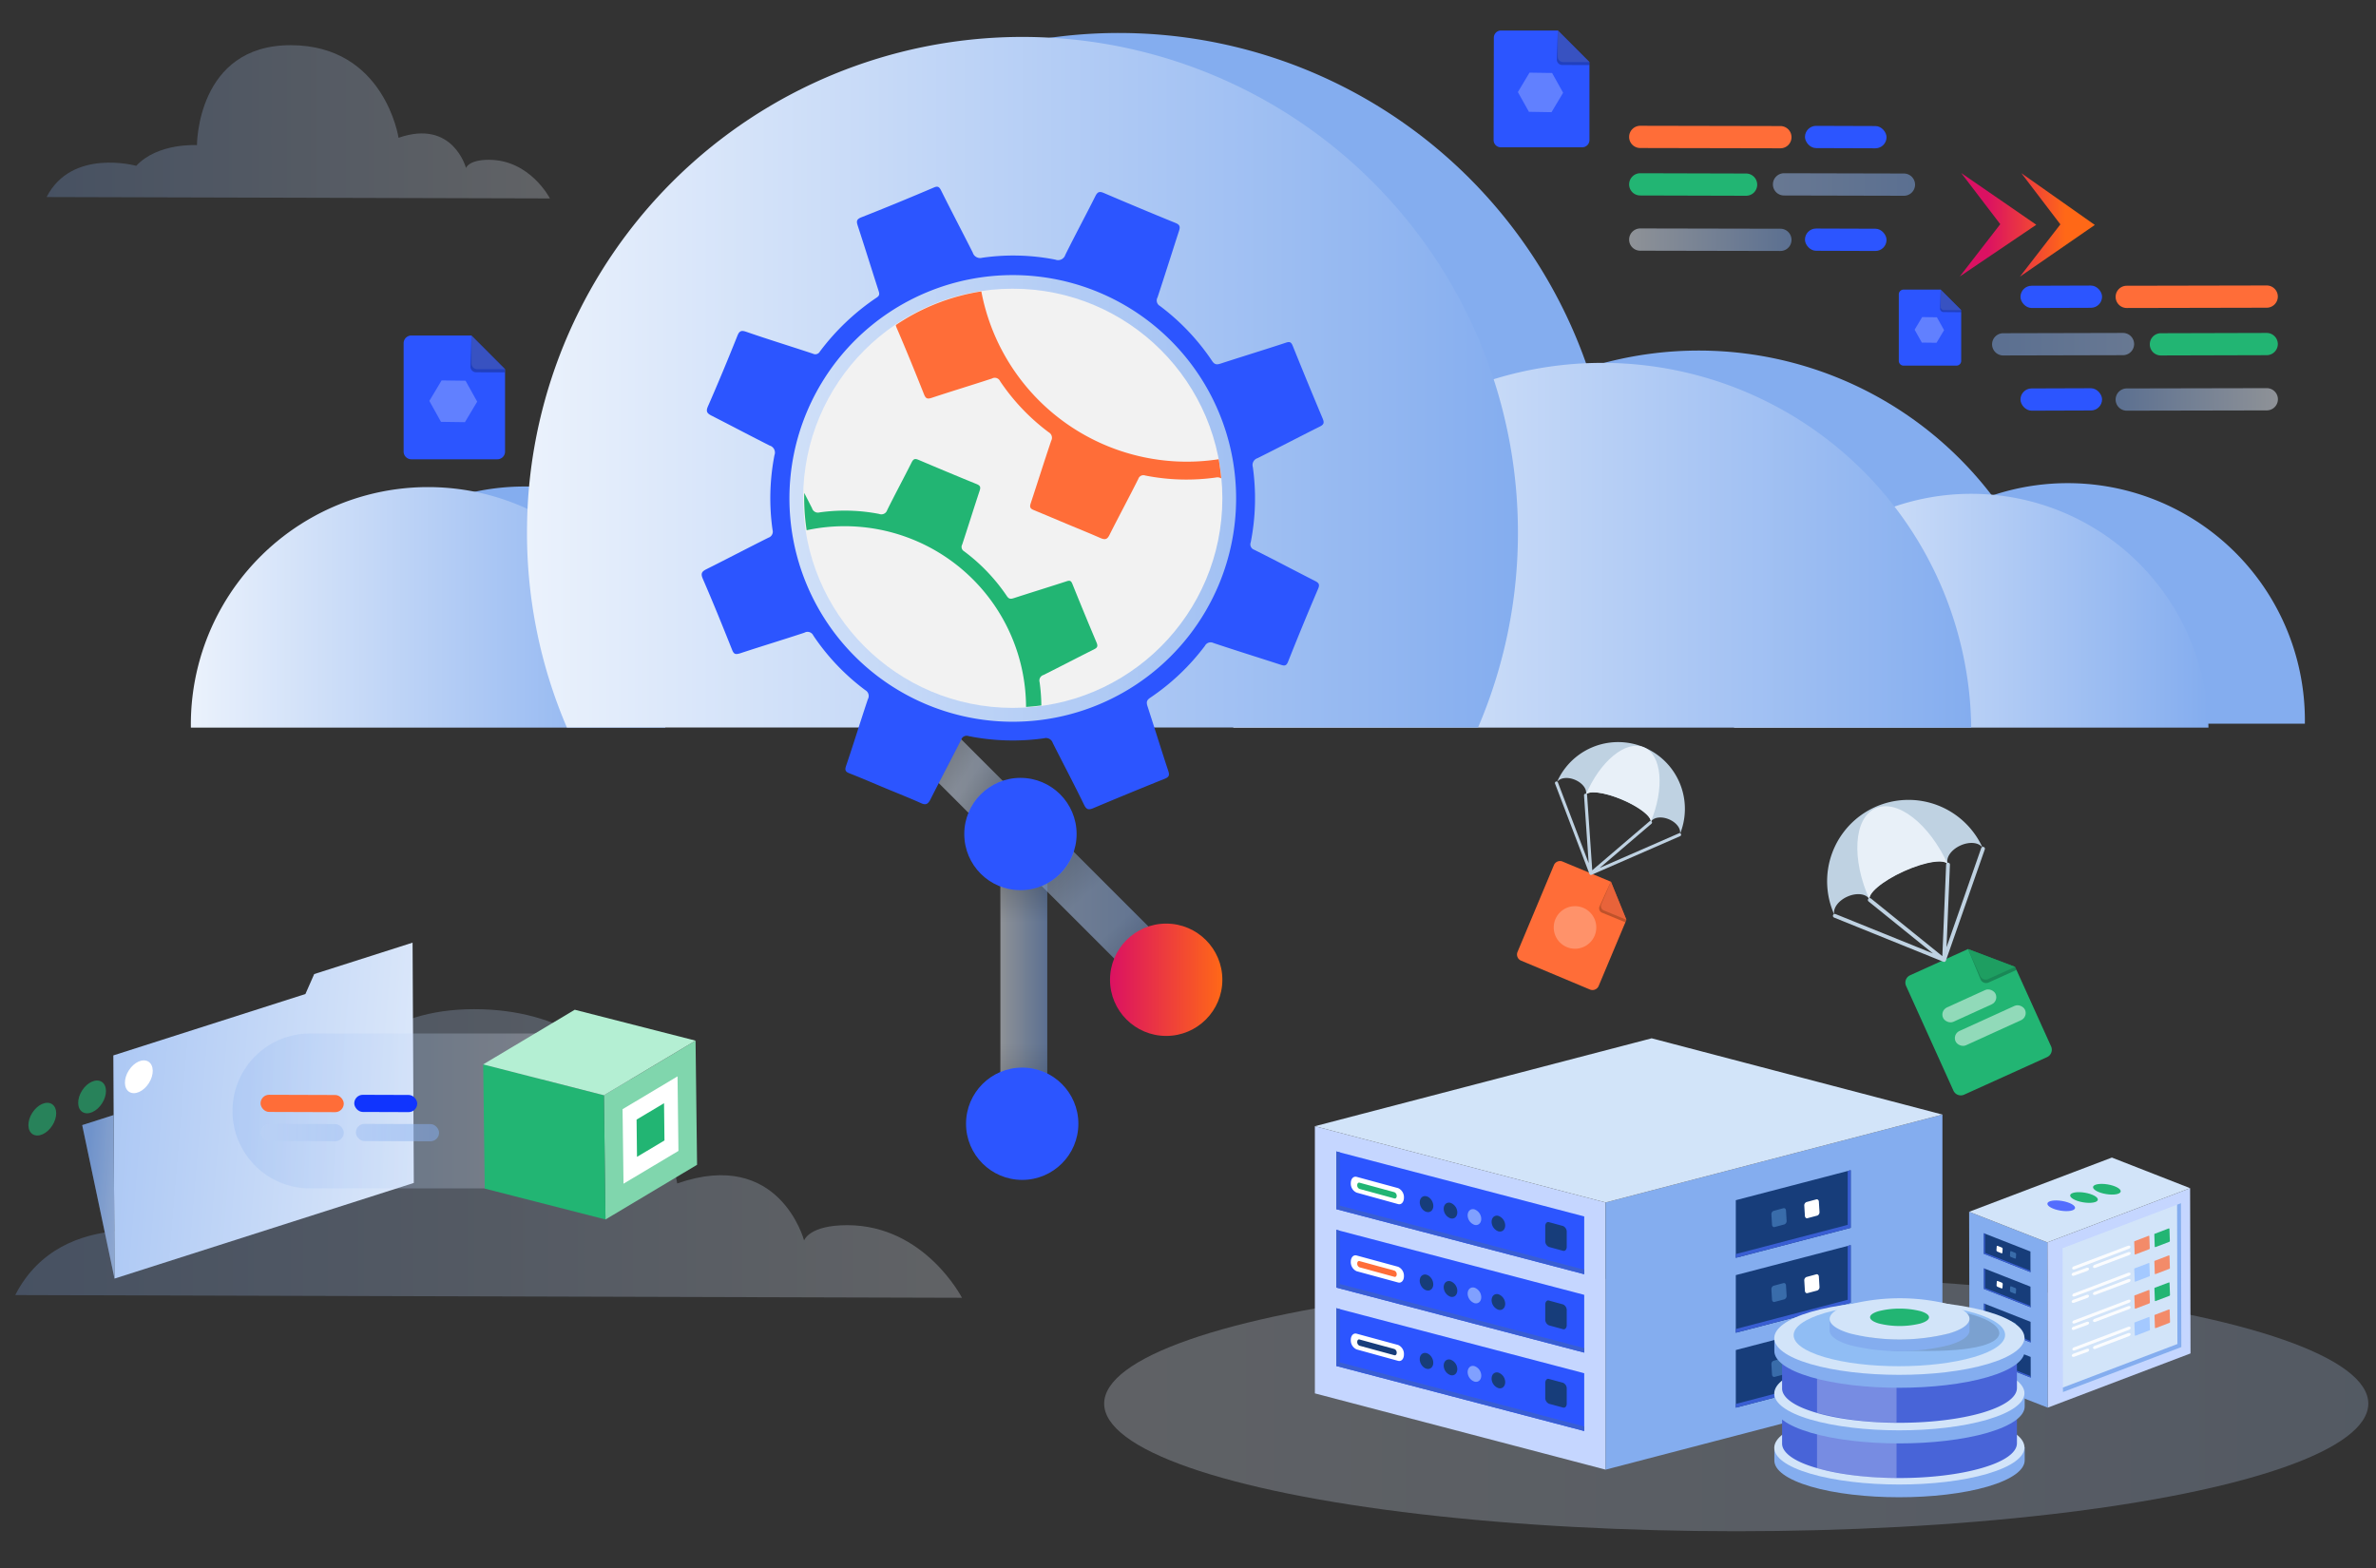 <svg id="Layer_1" data-name="Layer 1" xmlns="http://www.w3.org/2000/svg" xmlns:xlink="http://www.w3.org/1999/xlink" viewBox="0 0 500 330"><rect x="0" y="0" width="500" height="330" fill="#333333" stroke="none"/><defs><style>.cls-1,.cls-13,.cls-2,.cls-22,.cls-23,.cls-25,.cls-58{opacity:0.25;}.cls-1{fill:url(#linear-gradient);}.cls-2{fill:url(#linear-gradient-2);}.cls-3{fill:#84adef;}.cls-4{fill:url(#linear-gradient-3);}.cls-5{fill:url(#linear-gradient-4);}.cls-6{fill:url(#linear-gradient-5);}.cls-7{fill:url(#linear-gradient-6);}.cls-26,.cls-27,.cls-28,.cls-29,.cls-37,.cls-44,.cls-59,.cls-60,.cls-8,.cls-9{opacity:0.5;}.cls-8{fill:url(#linear-gradient-7);}.cls-9{fill:url(#linear-gradient-8);}.cls-10{fill:url(#linear-gradient-9);}.cls-11{fill:#2c55ff;}.cls-12{fill:#f2f2f2;}.cls-14{fill:url(#linear-gradient-10);}.cls-15{fill:url(#linear-gradient-11);}.cls-16{fill:url(#linear-gradient-12);}.cls-17{fill:url(#linear-gradient-13);}.cls-18{fill:url(#linear-gradient-14);}.cls-19{fill:url(#linear-gradient-15);}.cls-20,.cls-47{fill:#ff6d38;}.cls-21,.cls-57{fill:#22b573;}.cls-22{fill:url(#linear-gradient-16);}.cls-24{fill:#3852c1;}.cls-25,.cls-37,.cls-42,.cls-48,.cls-52{fill:#fff;}.cls-26{fill:url(#linear-gradient-17);}.cls-27{fill:url(#linear-gradient-18);}.cls-28{fill:url(#linear-gradient-19);}.cls-29{fill:url(#linear-gradient-20);}.cls-30{fill:url(#linear-gradient-21);}.cls-31{fill:url(#linear-gradient-22);}.cls-32{fill:#e8633a;}.cls-33{fill:#bfd2e2;}.cls-34{fill:#e8f0f8;}.cls-35,.cls-38{fill:none;stroke:#bfd2e2;stroke-linecap:round;stroke-linejoin:round;}.cls-35{stroke-width:0.65px;}.cls-36{fill:#1e9e61;}.cls-38{stroke-width:0.8px;}.cls-39{fill:#c5d6ff;}.cls-40{fill:#d2e4f9;}.cls-41{fill:#395ed3;}.cls-43{fill:#173d7a;}.cls-44{fill:#d4ecff;}.cls-45{fill:#396caa;}.cls-46{fill:#536dfe;}.cls-47{opacity:0.74;}.cls-48{opacity:0.9;}.cls-49{fill:#a4c9ff;}.cls-50{fill:#90bdf4;}.cls-51{fill:#4864d8;}.cls-52{opacity:0.26;}.cls-52,.cls-53{isolation:isolate;}.cls-53{opacity:0.15;}.cls-54{fill:url(#linear-gradient-23);}.cls-55{fill:url(#linear-gradient-24);}.cls-56{opacity:0.15;}.cls-57{opacity:0.61;}.cls-58{fill:url(#linear-gradient-25);}.cls-59{fill:url(#linear-gradient-26);}.cls-60{fill:url(#linear-gradient-27);}.cls-61{fill:#1034fe;}.cls-62{fill:#80d6ad;}.cls-63{fill:#b4efd3;}</style><linearGradient id="linear-gradient" x1="292.15" y1="242.76" x2="491.42" y2="242.76" gradientTransform="matrix(-1, 0, 0, 1, 494.58, 0)" gradientUnits="userSpaceOnUse"><stop offset="0" stop-color="#ebf2fc"/><stop offset="1" stop-color="#84adef"/></linearGradient><linearGradient id="linear-gradient-2" x1="194.99" y1="295.4" x2="774.81" y2="295.4" gradientTransform="matrix(1, 0, 0, 1, 0, 0)" xlink:href="#linear-gradient"/><linearGradient id="linear-gradient-3" x1="40.17" y1="128.19" x2="140" y2="128.19" gradientTransform="matrix(1, 0, 0, 1, 0, 0)" xlink:href="#linear-gradient"/><linearGradient id="linear-gradient-4" x1="364.91" y1="128.19" x2="464.74" y2="128.19" gradientTransform="matrix(1, 0, 0, 1, 0, 0)" xlink:href="#linear-gradient"/><linearGradient id="linear-gradient-5" x1="259.53" y1="114.32" x2="414.82" y2="114.32" gradientTransform="matrix(1, 0, 0, 1, 0, 0)" xlink:href="#linear-gradient"/><linearGradient id="linear-gradient-6" x1="110.9" y1="80.49" x2="319.43" y2="80.49" gradientTransform="matrix(1, 0, 0, 1, 0, 0)" xlink:href="#linear-gradient"/><linearGradient id="linear-gradient-7" x1="188.13" y1="178.93" x2="249.15" y2="178.93" gradientTransform="translate(190.56 -102.19) rotate(45)" xlink:href="#linear-gradient"/><linearGradient id="linear-gradient-8" x1="210.52" y1="208.06" x2="220.38" y2="208.06" gradientTransform="matrix(1, 0, 0, 1, 0, 0)" xlink:href="#linear-gradient"/><linearGradient id="linear-gradient-9" x1="233.59" y1="206.2" x2="257.23" y2="206.2" gradientUnits="userSpaceOnUse"><stop offset="0" stop-color="#db1162"/><stop offset="1" stop-color="#ff6817"/></linearGradient><linearGradient id="linear-gradient-10" x1="228.28" y1="188.73" x2="217.46" y2="176.95" gradientUnits="userSpaceOnUse"><stop offset="0" stop-opacity="0"/><stop offset="1"/></linearGradient><linearGradient id="linear-gradient-11" x1="215.45" y1="194.15" x2="215.45" y2="181.07" xlink:href="#linear-gradient-10"/><linearGradient id="linear-gradient-12" x1="203.86" y1="164.59" x2="212.94" y2="170.69" xlink:href="#linear-gradient-10"/><linearGradient id="linear-gradient-13" x1="215.45" y1="219.68" x2="215.45" y2="235.38" xlink:href="#linear-gradient-10"/><linearGradient id="linear-gradient-14" x1="234.7" y1="194.91" x2="245.45" y2="206.33" xlink:href="#linear-gradient-10"/><linearGradient id="linear-gradient-15" x1="203.15" y1="162.85" x2="193.35" y2="156.38" xlink:href="#linear-gradient-10"/><linearGradient id="linear-gradient-16" x1="378.87" y1="25.62" x2="484.77" y2="25.62" xlink:href="#linear-gradient"/><linearGradient id="linear-gradient-17" x1="170.56" y1="38.83" x2="287.86" y2="38.83" gradientTransform="translate(114.82)" xlink:href="#linear-gradient"/><linearGradient id="linear-gradient-18" x1="228.01" y1="50.45" x2="262.15" y2="50.45" gradientTransform="translate(114.82)" xlink:href="#linear-gradient"/><linearGradient id="linear-gradient-19" x1="2778.3" y1="72.44" x2="2895.6" y2="72.44" gradientTransform="matrix(-1, 0, 0, 1, 3315.11, 0)" xlink:href="#linear-gradient"/><linearGradient id="linear-gradient-20" x1="2835.75" y1="84.06" x2="2869.89" y2="84.06" gradientTransform="matrix(-1, 0, 0, 1, 3315.11, 0)" xlink:href="#linear-gradient"/><linearGradient id="linear-gradient-21" x1="418.23" y1="47.3" x2="434.71" y2="47.3" xlink:href="#linear-gradient-9"/><linearGradient id="linear-gradient-22" x1="418.23" y1="47.34" x2="434.71" y2="47.34" xlink:href="#linear-gradient-9"/><linearGradient id="linear-gradient-23" x1="3974.04" y1="-47.72" x2="4134.71" y2="-66.54" gradientTransform="matrix(-0.9, 0.29, 0.01, 1.11, 3686.84, -867.98)" xlink:href="#linear-gradient"/><linearGradient id="linear-gradient-24" x1="4052.99" y1="-45.58" x2="4076.6" y2="-48.34" gradientTransform="matrix(-0.9, 0.29, 0.01, 1.11, 3686.84, -867.98)" xlink:href="#linear-gradient"/><linearGradient id="linear-gradient-25" x1="4493.51" y1="233.81" x2="4558.59" y2="233.81" gradientTransform="matrix(1, 0, 0, -1, -4444.58, 467.62)" xlink:href="#linear-gradient"/><linearGradient id="linear-gradient-26" x1="23.51" y1="238.36" x2="92.23" y2="238.36" gradientTransform="translate(-0.78 0.28) rotate(-0.19)" xlink:href="#linear-gradient"/><linearGradient id="linear-gradient-27" x1="23.51" y1="238.36" x2="92.23" y2="238.36" gradientTransform="translate(-0.78 0.21) rotate(-0.19)" xlink:href="#linear-gradient"/></defs><path class="cls-1" d="M202.43,273.13s-7.82-15.28-24.15-15.28c-8.06,0-9.07,3.22-9.07,3.22s-5.14-19.55-26.7-12c0,0-5.51-36.68-42.73-36.68S62.69,252,62.69,252s-15.45-1.07-24,8.2c0,0-25.53-7.12-35.48,12.36Z"/><ellipse class="cls-2" cx="365.37" cy="295.4" rx="133.01" ry="26.86"/><path class="cls-3" d="M160.3,152.31H60.47a49.91,49.91,0,0,1,49.91-49.92,49.07,49.07,0,0,1,8.09.66A49.92,49.92,0,0,1,160.3,152.31Z"/><path class="cls-3" d="M485,152.31H385.2a49.92,49.92,0,1,1,99.83,0Z"/><path class="cls-3" d="M435.12,152.31H279.83a77.65,77.65,0,1,1,155.29,0Z"/><path class="cls-3" d="M339.73,111.27a103.92,103.92,0,0,1-8.39,41H139.58a103.92,103.92,0,0,1-8.39-41q0-4.15.32-8.22a104.27,104.27,0,0,1,208.22,8.22Z"/><path class="cls-4" d="M140,153.14H40.17a49.92,49.92,0,1,1,99.83,0Z"/><path class="cls-5" d="M464.74,153.14H364.91a49.92,49.92,0,0,1,99.83,0Z"/><path class="cls-6" d="M414.82,153.14H259.53a77.65,77.65,0,0,1,155.29,0Z"/><path class="cls-7" d="M319.43,112.1a103.85,103.85,0,0,1-8.39,41H119.29a103.85,103.85,0,0,1-8.39-41q0-4.14.31-8.22a104.27,104.27,0,0,1,208.22,8.22Z"/><rect class="cls-8" x="213.71" y="140.71" width="9.86" height="76.43" transform="translate(-62.48 207.01) rotate(-45)"/><rect class="cls-9" x="210.52" y="175.67" width="9.86" height="64.78"/><circle class="cls-10" cx="245.41" cy="206.2" r="11.82"/><circle class="cls-11" cx="214.74" cy="175.53" r="11.82"/><circle class="cls-11" cx="215.11" cy="236.5" r="11.82"/><path class="cls-11" d="M277.38,123.92c.39-.91.16-1.24-.64-1.65-4.27-2.17-8.5-4.42-12.79-6.56a1.2,1.2,0,0,1-.75-1.57,47.46,47.46,0,0,0,.44-15.86,1.51,1.51,0,0,1,1-1.86c4.38-2.18,8.71-4.45,13.09-6.64.79-.4,1-.73.64-1.63q-3.22-7.64-6.31-15.32c-.33-.81-.62-1-1.48-.7-4.55,1.5-9.14,2.9-13.69,4.38-.8.26-1.27.27-1.8-.52a47.51,47.51,0,0,0-11-11.6,1.32,1.32,0,0,1-.5-1.8c1.53-4.64,3-9.31,4.52-14,.31-.94.13-1.32-.79-1.69q-7.55-3.08-15-6.27c-.87-.37-1.31-.33-1.79.6-2.08,4.16-4.29,8.24-6.35,12.41a1.59,1.59,0,0,1-2.1,1,45.89,45.89,0,0,0-15.42-.39,1.61,1.61,0,0,1-1.95-1.08c-2.2-4.37-4.48-8.69-6.66-13.07-.41-.82-.73-1-1.59-.61-5,2.13-10.1,4.24-15.19,6.24-1.08.43-1.06.88-.76,1.8,1.49,4.55,2.91,9.13,4.38,13.69.2.62.23,1-.41,1.41A49.18,49.18,0,0,0,172.52,74a1.08,1.08,0,0,1-1.44.44c-4.69-1.56-9.4-3-14.07-4.62-1-.34-1.42-.18-1.82.82-2,5-4.07,10-6.22,14.9-.47,1.09-.14,1.47.75,1.93,4.1,2.09,8.16,4.24,12.26,6.31a1.53,1.53,0,0,1,1,2,47.41,47.41,0,0,0-.41,15.72,1.34,1.34,0,0,1-.86,1.66c-4.33,2.16-8.62,4.42-12.95,6.58-1,.5-1.4.86-.85,2.1,2.14,4.93,4.16,9.92,6.15,14.92.39,1,.77,1,1.68.74,4.51-1.49,9.05-2.86,13.55-4.35a1.33,1.33,0,0,1,1.86.6,46.89,46.89,0,0,0,10.94,11.5,1.4,1.4,0,0,1,.54,1.91c-1.57,4.67-3,9.38-4.6,14.07-.27.81-.14,1.19.69,1.51,2.57,1,5.11,2.11,7.66,3.17s4.94,2,7.37,3.09c1,.46,1.46.33,2-.66,2.14-4.23,4.36-8.42,6.51-12.65a1.22,1.22,0,0,1,1.58-.77,47.19,47.19,0,0,0,15.86.46,1.51,1.51,0,0,1,1.85,1c2.18,4.33,4.45,8.61,6.58,13,.53,1.08,1,1.1,2,.68q7.44-3.13,14.92-6.14c.92-.36,1.12-.7.8-1.67-1.49-4.5-2.87-9-4.35-13.55-.28-.85-.26-1.31.56-1.86a47.63,47.63,0,0,0,11.51-10.93,1.34,1.34,0,0,1,1.77-.59c4.72,1.58,9.48,3.06,14.23,4.6.76.25,1.14.22,1.49-.66Q274.12,131.54,277.38,123.92ZM195,148.26A47,47,0,1,1,256.5,123,47,47,0,0,1,195,148.26Z"/><circle class="cls-12" cx="213.12" cy="104.87" r="44.11"/><g class="cls-13"><path class="cls-14" d="M232.27,185.58,225,192.21l-4.57-4.58v-1.72a11.93,11.93,0,0,0,2.71-2,11.66,11.66,0,0,0,2.86-4.62Z"/><path class="cls-15" d="M220.38,185.91v8.46h-9.85v-7.8a11.78,11.78,0,0,0,8.68-.11A10.37,10.37,0,0,0,220.38,185.91Z"/><path class="cls-16" d="M211,164.3a11.84,11.84,0,0,0-4.62,2.86,12,12,0,0,0-2.58,3.88l-2.86-2.86,5.71-8.23Z"/><path class="cls-17" d="M220.38,219.21v6.69a11.85,11.85,0,0,0-9.85-.31v-6.37Z"/><path class="cls-18" d="M241.67,195a11.84,11.84,0,0,0-7.21,6.73l-4.3-4.29,7.86-6.08Z"/><polygon class="cls-19" points="205.82 159.13 200.54 167.8 197.53 164.79 202.28 155.6 205.82 159.13"/></g><path class="cls-20" d="M257,100.69a1.5,1.5,0,0,0-1.15-.19,44.56,44.56,0,0,1-14.84-.42,1.13,1.13,0,0,0-1.47.71c-2,4-4.1,7.88-6.09,11.84-.47.92-.92,1-1.84.62-2.27-1-4.6-1.94-6.9-2.9s-4.75-2-7.16-3c-.78-.31-.9-.65-.65-1.42,1.45-4.38,2.83-8.79,4.31-13.16a1.32,1.32,0,0,0-.52-1.79,44.11,44.11,0,0,1-10.23-10.75,1.23,1.23,0,0,0-1.73-.56c-4.22,1.38-8.47,2.67-12.68,4.06-.86.28-1.21.2-1.58-.69-1.86-4.68-3.75-9.34-5.76-14a2.5,2.5,0,0,1-.2-.63,44.24,44.24,0,0,1,18-7.08,44,44,0,0,0,49.94,35.32C256.69,98,256.87,99.36,257,100.69Z"/><path class="cls-21" d="M230.23,136.66c-3.55,1.77-7.06,3.61-10.62,5.39a1.22,1.22,0,0,0-.84,1.51,38.48,38.48,0,0,1,.37,4.9c-1.07.15-2.14.25-3.22.32a38.18,38.18,0,0,0-46.17-37.19,44.65,44.65,0,0,1-.51-7.85c.56,1.08,1.1,2.15,1.65,3.23a1.29,1.29,0,0,0,1.58.87,37.92,37.92,0,0,1,12.53.32,1.29,1.29,0,0,0,1.7-.81c1.67-3.38,3.47-6.7,5.16-10.07.39-.76.74-.79,1.45-.49,4.06,1.72,8.13,3.43,12.21,5.09.74.3.89.61.64,1.37-1.25,3.77-2.43,7.56-3.67,11.33a1.06,1.06,0,0,0,.4,1.45,38.79,38.79,0,0,1,9,9.43c.43.64.81.63,1.46.42,3.7-1.2,7.42-2.34,11.12-3.55.7-.23.93-.09,1.2.56q2.51,6.24,5.13,12.44C231.07,136.06,230.88,136.33,230.23,136.66Z"/><path class="cls-22" d="M115.72,41.76s-4.16-8.13-12.84-8.13c-4.28,0-4.82,1.72-4.82,1.72S95.33,25,83.87,29c0,0-2.93-19.49-22.71-19.49S41.45,30.55,41.45,30.55,33.24,30,28.67,34.9c0,0-13.57-3.78-18.86,6.57Z"/><path class="cls-11" d="M106.28,77.7l0,17.34a1.61,1.61,0,0,1-1.62,1.62l-18.09,0A1.62,1.62,0,0,1,84.94,95l0-22.77a1.62,1.62,0,0,1,1.6-1.62l12.65,0Z"/><path class="cls-23" d="M100.21,78.35A1.19,1.19,0,0,1,99,77.15l.22-6.52,7,7.07v.67Z"/><path class="cls-24" d="M100.42,77.69a1.2,1.2,0,0,1-1.2-1.2l0-5.86,7,7.07Z"/><polygon class="cls-25" points="97.97 80.13 92.93 80.06 90.35 84.38 92.8 88.78 97.84 88.85 100.42 84.53 97.97 80.13"/><path class="cls-26" d="M400.63,41.2l-25.21-.06a2.33,2.33,0,0,1-2.33-2.34h0a2.35,2.35,0,0,1,2.35-2.34l25.2.06A2.35,2.35,0,0,1,403,38.87h0A2.34,2.34,0,0,1,400.63,41.2Z"/><path class="cls-21" d="M367.44,41.2l-22.28-.06a2.33,2.33,0,0,1-2.33-2.34h0a2.35,2.35,0,0,1,2.35-2.34l22.27.06a2.34,2.34,0,0,1,2.33,2.35h0A2.33,2.33,0,0,1,367.44,41.2Z"/><path class="cls-20" d="M374.62,31.21l-29.46-.06a2.33,2.33,0,0,1-2.33-2.34h0a2.35,2.35,0,0,1,2.35-2.34l29.46.06A2.34,2.34,0,0,1,377,28.88h0A2.33,2.33,0,0,1,374.62,31.21Z"/><rect class="cls-11" x="379.83" y="26.5" width="17.17" height="4.68" rx="2.34" transform="translate(0.1 -1.28) rotate(0.19)"/><path class="cls-27" d="M374.62,52.82l-29.46-.06a2.33,2.33,0,0,1-2.33-2.34h0a2.35,2.35,0,0,1,2.35-2.34l29.46.06A2.34,2.34,0,0,1,377,50.49h0A2.33,2.33,0,0,1,374.62,52.82Z"/><rect class="cls-11" x="379.83" y="48.11" width="17.17" height="4.68" rx="2.34" transform="translate(0.17 -1.28) rotate(0.19)"/><path class="cls-28" d="M421.56,74.81l25.21-.06a2.35,2.35,0,0,0,2.33-2.35h0a2.35,2.35,0,0,0-2.35-2.33l-25.2.06a2.34,2.34,0,0,0-2.34,2.35h0A2.35,2.35,0,0,0,421.56,74.81Z"/><path class="cls-21" d="M454.75,74.81,477,74.75a2.35,2.35,0,0,0,2.34-2.35h0A2.35,2.35,0,0,0,477,70.07l-22.27.06a2.33,2.33,0,0,0-2.33,2.35h0A2.33,2.33,0,0,0,454.75,74.81Z"/><path class="cls-20" d="M447.57,64.82,477,64.76a2.35,2.35,0,0,0,2.34-2.35h0A2.34,2.34,0,0,0,477,60.08l-29.46.06a2.33,2.33,0,0,0-2.33,2.35h0A2.34,2.34,0,0,0,447.57,64.82Z"/><rect class="cls-11" x="425.18" y="60.11" width="17.17" height="4.68" rx="2.34" transform="translate(867.74 123.47) rotate(179.81)"/><path class="cls-29" d="M447.57,86.43,477,86.37A2.35,2.35,0,0,0,479.36,84h0A2.35,2.35,0,0,0,477,81.69l-29.46.06a2.34,2.34,0,0,0-2.33,2.35h0A2.34,2.34,0,0,0,447.57,86.43Z"/><rect class="cls-11" x="425.18" y="81.72" width="17.17" height="4.68" rx="2.34" transform="translate(867.81 166.69) rotate(179.81)"/><polygon class="cls-30" points="412.41 58.19 420.93 47.18 412.71 36.41 428.51 47.3 412.41 58.19"/><polygon class="cls-31" points="425.06 58.23 433.58 47.22 425.37 36.45 440.83 47.34 425.06 58.23"/><path class="cls-11" d="M334.48,13.07l0,16.38A1.53,1.53,0,0,1,332.9,31l-17.09,0a1.52,1.52,0,0,1-1.5-1.53l.05-21.52a1.51,1.51,0,0,1,1.51-1.53l11.95,0Z"/><path class="cls-23" d="M328.74,13.68a1.14,1.14,0,0,1-1.13-1.13l.21-6.17,6.66,6.69v.63Z"/><path class="cls-24" d="M328.94,13.06a1.13,1.13,0,0,1-1.13-1.14V6.38l6.66,6.69Z"/><polygon class="cls-25" points="326.62 15.36 321.86 15.29 319.42 19.38 321.74 23.53 326.5 23.61 328.94 19.52 326.62 15.36"/><path class="cls-11" d="M412.71,65.28l0,10.67a1,1,0,0,1-1,1l-11.13,0a1,1,0,0,1-1-1l0-14a1,1,0,0,1,1-1l7.78,0Z"/><path class="cls-23" d="M409,65.68a.74.74,0,0,1-.74-.73l.14-4,4.33,4.35v.41Z"/><path class="cls-24" d="M409.11,65.28a.74.74,0,0,1-.74-.74V60.93l4.33,4.35Z"/><polygon class="cls-25" points="407.6 66.78 404.5 66.73 402.91 69.39 404.42 72.1 407.52 72.14 409.11 69.48 407.6 66.78"/><path class="cls-20" d="M342.25,193.61l-5.83,13.89a1.41,1.41,0,0,1-1.85.75l-14.49-6.08a1.4,1.4,0,0,1-.73-1.84L327,182.08a1.39,1.39,0,0,1,1.82-.76L339,185.57Z"/><path class="cls-23" d="M337.17,192.1a1,1,0,0,1-.56-1.36l2.36-5.17,3.28,8-.22.53Z"/><path class="cls-32" d="M337.55,191.63a1,1,0,0,1-.56-1.36l2-4.7,3.28,8Z"/><path class="cls-33" d="M353.45,175.67c.45-1.08-.56-2.53-2.24-3.24s-3.42-.41-3.88.67c.46-1.08-2.24-3.23-6-4.82s-7.2-2-7.65-.92c.45-1.09-.56-2.53-2.24-3.24s-3.42-.41-3.88.67a14.05,14.05,0,0,1,25.91,10.88Z"/><path class="cls-34" d="M347.33,173.1c.46-1.08-2.24-3.23-6-4.82s-7.2-2-7.65-.92c3-7.18,8.49-11.67,12.27-10.08S350.34,165.93,347.33,173.1Z"/><polyline class="cls-35" points="353.45 175.67 334.79 183.82 347.33 173.1 334.79 183.82 333.66 167.36 334.79 183.82 327.54 164.79"/><circle class="cls-25" cx="331.44" cy="195.19" r="4.48"/><path class="cls-21" d="M424.05,203.49l7.57,16.72a1.71,1.71,0,0,1-.86,2.28l-17.45,7.9a1.7,1.7,0,0,1-2.24-.87l-9.95-22a1.7,1.7,0,0,1,.82-2.26l12.21-5.53Z"/><path class="cls-23" d="M418.48,206.78a1.27,1.27,0,0,1-1.68-.63l-2.65-6.39,9.9,3.73.29.64Z"/><path class="cls-36" d="M418.39,206.05a1.27,1.27,0,0,1-1.68-.63l-2.56-5.66,9.9,3.73Z"/><rect class="cls-37" x="410.8" y="214.2" width="16.05" height="3.31" rx="1.65" transform="translate(-51.79 192.94) rotate(-24.48)"/><rect class="cls-37" x="408.35" y="210.05" width="12.14" height="3.31" rx="1.65" transform="translate(-50.47 190.75) rotate(-24.48)"/><path class="cls-33" d="M417.3,178.62c-.59-1.31-2.72-1.6-4.75-.68s-3.21,2.71-2.61,4c-.6-1.3-4.75-.68-9.3,1.38s-7.76,4.77-7.17,6.08c-.59-1.31-2.72-1.6-4.75-.68s-3.2,2.71-2.61,4a17.12,17.12,0,1,1,31.19-14.12Z"/><path class="cls-34" d="M409.94,182c-.6-1.3-4.75-.68-9.3,1.38s-7.76,4.77-7.17,6.08c-3.91-8.64-3.38-17.26,1.17-19.33S406,173.31,409.94,182Z"/><polyline class="cls-38" points="417.3 178.62 409.11 202.04 409.94 181.95 409.11 202.04 393.47 189.41 409.11 202.04 386.11 192.74"/><polygon class="cls-39" points="276.7 293.25 337.88 309.3 337.88 253.07 276.7 237.02 276.7 293.25"/><polygon class="cls-3" points="408.76 290.8 337.88 309.3 337.88 253.07 408.76 234.57 408.76 290.8"/><polygon class="cls-40" points="408.76 234.57 337.88 253.07 276.7 237.02 347.57 218.52 408.76 234.57"/><polygon class="cls-11" points="281.2 254.48 333.38 268.17 333.38 256.01 281.2 242.33 281.2 254.48"/><polygon class="cls-41" points="281.2 242.33 281.2 254.48 333.38 268.17 333.38 267.22 281.95 253.74 281.95 242.52 281.2 242.33"/><path class="cls-42" d="M294.21,253.41,285.49,251a2.06,2.06,0,0,1-1.23-2h0c0-.91.55-1.5,1.23-1.32l8.72,2.37a2.08,2.08,0,0,1,1.23,2h0C295.44,253,294.89,253.6,294.21,253.41Z"/><path class="cls-21" d="M293.43,252.22l-7.33-2a.82.82,0,0,1-.49-.79h0c0-.36.22-.59.49-.52l7.33,2a.83.83,0,0,1,.49.79h0C293.92,252.06,293.7,252.3,293.43,252.22Z"/><ellipse class="cls-43" cx="300.2" cy="253.39" rx="1.33" ry="1.77" transform="translate(-81.7 161.33) rotate(-26.61)"/><path class="cls-43" d="M306.67,255.15c0,.91-.64,1.48-1.43,1.26a2.17,2.17,0,0,1-1.43-2c0-.91.64-1.47,1.43-1.26A2.18,2.18,0,0,1,306.67,255.15Z"/><path class="cls-44" d="M311.71,256.52c0,.91-.64,1.47-1.43,1.26a2.17,2.17,0,0,1-1.43-2c0-.91.64-1.47,1.43-1.26A2.18,2.18,0,0,1,311.71,256.52Z"/><path class="cls-43" d="M316.75,257.89c0,.91-.64,1.47-1.43,1.26a2.17,2.17,0,0,1-1.43-2c0-.91.64-1.47,1.43-1.26A2.18,2.18,0,0,1,316.75,257.89Z"/><path class="cls-43" d="M328.91,263.24l-2.93-.8a1.33,1.33,0,0,1-.8-1.27v-3.11c0-.58.36-1,.8-.84l2.93.8a1.32,1.32,0,0,1,.79,1.27v3.11C329.7,263,329.35,263.36,328.91,263.24Z"/><polygon class="cls-11" points="281.2 270.98 333.38 284.67 333.38 272.51 281.2 258.82 281.2 270.98"/><polygon class="cls-41" points="281.2 258.82 281.2 270.98 333.38 284.67 333.38 283.72 281.95 270.23 281.95 259.02 281.2 258.82"/><path class="cls-42" d="M294.21,269.91l-8.72-2.37a2.08,2.08,0,0,1-1.23-2h0c0-.91.55-1.5,1.23-1.31l8.72,2.37a2.06,2.06,0,0,1,1.23,2h0C295.44,269.51,294.89,270.09,294.21,269.91Z"/><path class="cls-20" d="M293.43,268.72l-7.33-2a.83.83,0,0,1-.49-.79h0c0-.36.22-.6.49-.52l7.33,2a.82.82,0,0,1,.49.79h0C293.92,268.56,293.7,268.79,293.43,268.72Z"/><ellipse class="cls-43" cx="300.2" cy="269.89" rx="1.33" ry="1.77" transform="translate(-89.1 163.08) rotate(-26.61)"/><path class="cls-43" d="M306.67,271.65c0,.91-.64,1.47-1.43,1.26a2.18,2.18,0,0,1-1.43-2c0-.91.64-1.47,1.43-1.26A2.17,2.17,0,0,1,306.67,271.65Z"/><path class="cls-44" d="M311.71,273c0,.91-.64,1.47-1.43,1.26a2.18,2.18,0,0,1-1.43-2c0-.91.64-1.47,1.43-1.26A2.17,2.17,0,0,1,311.71,273Z"/><path class="cls-43" d="M316.75,274.39c0,.91-.64,1.47-1.43,1.26a2.18,2.18,0,0,1-1.43-2c0-.91.64-1.47,1.43-1.26A2.17,2.17,0,0,1,316.75,274.39Z"/><path class="cls-43" d="M328.91,279.74l-2.93-.8a1.33,1.33,0,0,1-.8-1.27v-3.11c0-.58.36-1,.8-.84l2.93.8a1.32,1.32,0,0,1,.79,1.27v3.1C329.7,279.48,329.35,279.86,328.91,279.74Z"/><polygon class="cls-11" points="281.2 287.48 333.38 301.17 333.38 289.01 281.2 275.32 281.2 287.48"/><polygon class="cls-41" points="281.2 275.32 281.2 287.48 333.38 301.17 333.38 300.21 281.95 286.73 281.95 275.51 281.2 275.32"/><path class="cls-42" d="M294.21,286.4,285.49,284a2.08,2.08,0,0,1-1.23-2h0c0-.91.55-1.5,1.23-1.31l8.72,2.37a2.05,2.05,0,0,1,1.23,2h0C295.44,286,294.89,286.59,294.21,286.4Z"/><path class="cls-43" d="M293.43,285.22l-7.33-2a.83.83,0,0,1-.49-.79h0c0-.36.22-.6.49-.52l7.33,2a.81.81,0,0,1,.49.79h0C293.92,285.06,293.7,285.29,293.43,285.22Z"/><ellipse class="cls-43" cx="300.2" cy="286.39" rx="1.33" ry="1.77" transform="translate(-96.49 164.83) rotate(-26.61)"/><path class="cls-43" d="M306.67,288.14c0,.92-.64,1.48-1.43,1.27a2.18,2.18,0,0,1-1.43-2c0-.91.64-1.48,1.43-1.26A2.15,2.15,0,0,1,306.67,288.14Z"/><path class="cls-44" d="M311.71,289.51c0,.92-.64,1.48-1.43,1.26a2.15,2.15,0,0,1-1.43-2c0-.91.64-1.48,1.43-1.26A2.15,2.15,0,0,1,311.71,289.51Z"/><path class="cls-43" d="M316.75,290.88c0,.92-.64,1.48-1.43,1.26a2.15,2.15,0,0,1-1.43-2c0-.91.64-1.48,1.43-1.26A2.15,2.15,0,0,1,316.75,290.88Z"/><path class="cls-43" d="M328.91,296.23l-2.93-.79a1.33,1.33,0,0,1-.8-1.28v-3.1c0-.59.36-1,.8-.84l2.93.79a1.32,1.32,0,0,1,.79,1.28v3.1C329.7,296,329.35,296.35,328.91,296.23Z"/><polygon class="cls-43" points="389.46 258.41 365.28 264.72 365.28 252.59 389.46 246.28 389.46 258.41"/><path class="cls-45" d="M373.44,258.24l2.07-.55a.78.78,0,0,0,.46-.78l-.13-2.12c0-.36-.26-.58-.54-.51l-2.07.56a.75.75,0,0,0-.46.77l.13,2.12C372.92,258.09,373.16,258.32,373.44,258.24Z"/><path class="cls-42" d="M380.36,256.38l2.07-.55a.76.76,0,0,0,.46-.78l-.13-2.12c0-.35-.26-.58-.54-.51l-2.06.56a.75.75,0,0,0-.47.78l.13,2.12C379.84,256.23,380.08,256.46,380.36,256.38Z"/><polygon class="cls-41" points="365.28 263.93 365.28 264.71 389.46 258.4 389.46 246.28 388.83 246.44 388.83 257.78 365.28 263.93"/><polygon class="cls-43" points="389.46 274.18 365.28 280.49 365.28 268.36 389.46 262.05 389.46 274.18"/><path class="cls-45" d="M373.44,274l2.07-.55a.78.78,0,0,0,.46-.78l-.13-2.12c0-.36-.26-.58-.54-.51l-2.07.56a.75.75,0,0,0-.46.77l.13,2.12C372.92,273.86,373.16,274.08,373.44,274Z"/><path class="cls-42" d="M380.36,272.15l2.07-.55a.77.77,0,0,0,.46-.78l-.13-2.12c0-.35-.26-.58-.54-.51l-2.06.56a.75.75,0,0,0-.47.78l.13,2.12C379.84,272,380.08,272.23,380.36,272.15Z"/><polygon class="cls-41" points="365.28 279.7 365.28 280.48 389.46 274.17 389.46 262.06 388.83 262.21 388.83 273.55 365.28 279.7"/><polygon class="cls-43" points="389.46 289.94 365.28 296.26 365.28 284.13 389.46 277.82 389.46 289.94"/><path class="cls-45" d="M373.44,289.78l2.07-.55a.78.78,0,0,0,.46-.78l-.13-2.12c0-.36-.26-.58-.54-.51l-2.07.56a.75.75,0,0,0-.46.77l.13,2.12C372.92,289.63,373.16,289.85,373.44,289.78Z"/><path class="cls-42" d="M380.36,287.92l2.07-.55a.77.77,0,0,0,.46-.78l-.13-2.12c0-.35-.26-.58-.54-.51l-2.06.56a.75.75,0,0,0-.47.78l.13,2.12C379.84,287.77,380.08,288,380.36,287.92Z"/><polygon class="cls-41" points="365.28 295.47 365.28 296.25 389.46 289.94 389.46 277.82 388.83 277.98 388.83 289.32 365.28 295.47"/><polygon class="cls-39" points="460.97 284.84 430.92 296.25 430.84 261.47 460.88 250.06 460.97 284.84"/><polygon class="cls-40" points="459.04 283.51 434.12 292.99 434.05 262.69 458.97 253.22 459.04 283.51"/><polygon class="cls-3" points="458.96 253.22 459.04 283.51 434.12 292.98 434.11 292.02 458.21 282.86 458.14 253.53 458.96 253.22"/><polygon class="cls-3" points="414.46 289.82 430.92 296.25 430.84 261.47 414.38 255.03 414.46 289.82"/><polygon class="cls-40" points="414.38 255.03 430.84 261.47 460.88 250.06 444.42 243.62 414.38 255.03"/><ellipse class="cls-21" cx="443.36" cy="250.28" rx="1.03" ry="2.95" transform="translate(123.62 646.48) rotate(-80.54)"/><ellipse class="cls-21" cx="438.56" cy="252.02" rx="1.03" ry="2.95" transform="translate(117.88 643.2) rotate(-80.54)"/><ellipse class="cls-46" cx="433.76" cy="253.77" rx="1.03" ry="2.95" transform="translate(112.15 639.92) rotate(-80.54)"/><path class="cls-21" d="M453.62,262.45l2.84-1.08a.25.25,0,0,0,.16-.19l-.09-2.56c0-.07-.1-.11-.19-.07l-2.87,1.1c-.08,0-.13.08-.12.13l.09,2.6C453.44,262.45,453.53,262.48,453.62,262.45Z"/><path class="cls-47" d="M449.4,264l2.83-1.08a.22.22,0,0,0,.16-.19l-.09-2.56c0-.07-.09-.1-.19-.07l-2.87,1.1a.18.18,0,0,0-.12.14l.09,2.59C449.21,264,449.3,264.08,449.4,264Z"/><path class="cls-48" d="M436.62,267.13l11.35-4.3c.21-.09.37-.26.36-.42h0c0-.22-.28-.31-.56-.21l-11.35,4.31a.5.5,0,0,0-.36.42h0C436.07,267.15,436.34,267.24,436.62,267.13Z"/><path class="cls-48" d="M441,266.81l7-2.64a.53.53,0,0,0,.37-.43h0c0-.21-.28-.3-.56-.2l-7,2.65a.5.5,0,0,0-.36.42h0C440.44,266.82,440.71,266.92,441,266.81Z"/><path class="cls-48" d="M436.5,268.47l2.74-1c.21-.09.37-.26.36-.42h0c0-.22-.28-.31-.56-.21l-2.74,1a.49.49,0,0,0-.36.42h0C436,268.48,436.22,268.58,436.5,268.47Z"/><path class="cls-47" d="M453.64,268.13l2.83-1.08a.22.22,0,0,0,.16-.19l-.09-2.56c0-.07-.09-.1-.19-.07l-2.87,1.1a.17.17,0,0,0-.12.14l.09,2.59C453.45,268.13,453.54,268.17,453.64,268.13Z"/><path class="cls-49" d="M449.41,269.72l2.83-1.08c.1,0,.17-.11.16-.18l-.09-2.57c0-.07-.09-.1-.18-.06l-2.88,1.09a.18.18,0,0,0-.12.14l.1,2.6C449.23,269.73,449.32,269.76,449.41,269.72Z"/><path class="cls-48" d="M436.63,272.82,448,268.51a.49.49,0,0,0,.36-.42h0c0-.21-.27-.31-.56-.2l-11.34,4.31a.5.5,0,0,0-.37.42h0C436.08,272.83,436.35,272.93,436.63,272.82Z"/><path class="cls-48" d="M441,272.49l7-2.64a.5.5,0,0,0,.36-.42h0c0-.21-.28-.31-.56-.2l-7,2.64a.51.51,0,0,0-.37.42h0C440.45,272.51,440.72,272.6,441,272.49Z"/><path class="cls-48" d="M436.51,274.16l2.74-1a.49.49,0,0,0,.36-.42h0c0-.21-.27-.31-.56-.2l-2.73,1a.53.53,0,0,0-.37.43h0C436,274.17,436.23,274.26,436.51,274.16Z"/><path class="cls-21" d="M453.65,273.81l2.84-1.08a.22.22,0,0,0,.16-.18l-.1-2.57c0-.07-.09-.1-.18-.06L453.49,271a.18.18,0,0,0-.12.14l.1,2.6C453.47,273.82,453.56,273.85,453.65,273.81Z"/><path class="cls-47" d="M449.42,275.41l2.84-1.08a.25.25,0,0,0,.16-.19l-.09-2.56c0-.07-.09-.1-.19-.07l-2.87,1.1c-.07,0-.13.08-.12.14l.09,2.59C449.24,275.41,449.33,275.44,449.42,275.41Z"/><path class="cls-48" d="M436.65,278.5,448,274.19a.51.51,0,0,0,.37-.42h0c0-.21-.28-.31-.56-.2l-11.35,4.31a.49.49,0,0,0-.36.42h0C436.09,278.51,436.36,278.61,436.65,278.5Z"/><path class="cls-48" d="M441,278.18l7-2.65a.51.51,0,0,0,.37-.42h0c0-.21-.28-.31-.57-.2l-7,2.65a.49.49,0,0,0-.36.42h0C440.46,278.19,440.73,278.29,441,278.18Z"/><path class="cls-48" d="M436.53,279.84l2.73-1a.51.51,0,0,0,.37-.42h0c0-.21-.28-.31-.56-.2l-2.74,1a.49.49,0,0,0-.36.42h0C436,279.85,436.24,280,436.53,279.84Z"/><path class="cls-47" d="M453.67,279.5l2.83-1.08a.23.23,0,0,0,.16-.19l-.09-2.56c0-.07-.09-.11-.19-.07l-2.87,1.1a.16.16,0,0,0-.12.14l.09,2.59C453.48,279.5,453.57,279.53,453.67,279.5Z"/><path class="cls-49" d="M449.44,281.09l2.83-1.08c.1,0,.17-.11.16-.18l-.09-2.57c0-.07-.09-.1-.18-.07l-2.88,1.1a.18.18,0,0,0-.12.14l.09,2.6C449.26,281.1,449.35,281.13,449.44,281.09Z"/><path class="cls-48" d="M436.66,284.18l11.35-4.3a.49.49,0,0,0,.36-.42h0c0-.22-.28-.31-.56-.2l-11.35,4.3a.5.5,0,0,0-.36.42h0C436.11,284.2,436.38,284.29,436.66,284.18Z"/><path class="cls-48" d="M441,283.86l7-2.64c.21-.09.37-.26.36-.43h0c0-.21-.28-.3-.56-.2l-7,2.65a.52.52,0,0,0-.36.42h0C440.48,283.87,440.75,284,441,283.86Z"/><path class="cls-48" d="M436.54,285.52l2.74-1a.49.49,0,0,0,.36-.42h0c0-.22-.27-.31-.56-.2l-2.74,1a.5.5,0,0,0-.36.42h0C436,285.53,436.26,285.63,436.54,285.52Z"/><polygon class="cls-43" points="417.47 263.87 427.29 267.73 427.28 263.39 417.46 259.54 417.47 263.87"/><path class="cls-45" d="M424,264.87l-.84-.33a.36.36,0,0,1-.19-.31l.05-.75a.16.16,0,0,1,.22-.15l.84.34a.32.32,0,0,1,.19.31l-.05.75A.15.15,0,0,1,424,264.87Z"/><path class="cls-42" d="M421.16,263.75l-.84-.34a.34.34,0,0,1-.19-.3l.05-.75a.16.16,0,0,1,.22-.15l.84.34a.32.32,0,0,1,.19.3l-.05.75A.15.15,0,0,1,421.16,263.75Z"/><polygon class="cls-41" points="427.29 267.44 427.29 267.73 417.47 263.87 417.46 259.54 417.72 259.63 417.73 263.69 427.29 267.44"/><polygon class="cls-43" points="417.49 271.26 427.31 275.12 427.29 270.79 417.48 266.93 417.49 271.26"/><path class="cls-45" d="M424,272.27l-.84-.34a.32.32,0,0,1-.19-.31l.05-.75a.15.15,0,0,1,.22-.14l.84.34a.32.32,0,0,1,.19.3l-.05.75A.16.16,0,0,1,424,272.27Z"/><path class="cls-42" d="M421.18,271.15l-.84-.34a.34.34,0,0,1-.19-.31l.05-.75a.15.15,0,0,1,.22-.14l.84.33a.34.34,0,0,1,.19.31l-.05.75A.16.16,0,0,1,421.18,271.15Z"/><polygon class="cls-41" points="427.3 274.84 427.31 275.12 417.49 271.26 417.48 266.93 417.73 267.03 417.74 271.08 427.3 274.84"/><polygon class="cls-43" points="417.51 278.66 427.32 282.52 427.31 278.19 417.5 274.33 417.51 278.66"/><path class="cls-45" d="M424,279.66l-.84-.33A.33.33,0,0,1,423,279l0-.75a.15.15,0,0,1,.22-.14l.84.33a.35.35,0,0,1,.19.31l0,.75A.15.15,0,0,1,424,279.66Z"/><path class="cls-42" d="M421.2,278.54l-.84-.33a.34.34,0,0,1-.19-.31l.05-.75a.16.16,0,0,1,.22-.15l.84.34a.32.32,0,0,1,.19.31l-.05.75A.15.15,0,0,1,421.2,278.54Z"/><polygon class="cls-41" points="427.32 282.24 427.32 282.52 417.51 278.66 417.5 274.33 417.75 274.43 417.76 278.48 427.32 282.24"/><polygon class="cls-43" points="417.53 286.06 427.34 289.92 427.33 285.58 417.52 281.73 417.53 286.06"/><path class="cls-45" d="M424,287.06l-.84-.33a.33.33,0,0,1-.19-.31l.05-.75a.15.15,0,0,1,.22-.15l.84.34a.32.32,0,0,1,.18.31l0,.75A.15.15,0,0,1,424,287.06Z"/><path class="cls-42" d="M421.22,285.94l-.84-.34a.32.32,0,0,1-.19-.3l.05-.75a.16.16,0,0,1,.22-.15l.84.34a.34.34,0,0,1,.19.3l-.05.75A.16.16,0,0,1,421.22,285.94Z"/><polygon class="cls-41" points="427.34 289.63 427.34 289.92 417.53 286.06 417.52 281.73 417.77 281.82 417.78 285.87 427.34 289.63"/><g id="_3" data-name=" 3"><g id="_16" data-name=" 16"><path class="cls-3" d="M426.07,304.56v2.77c0,2-2.58,4-7.78,5.53-10.32,3-27,3-37.24,0-5.1-1.51-7.64-3.47-7.66-5.45v-2.76Z"/><path class="cls-40" d="M381.12,299.16c10.33-3,27-3,37.25,0s10.2,7.95-.12,11-27,3-37.24,0S370.85,302.2,381.12,299.16Z"/><path class="cls-50" d="M384,299.41c8.72-2.56,22.81-2.56,31.48,0s8.62,6.71-.11,9.29-22.8,2.55-31.47,0S375.33,302,384,299.41Z"/><path class="cls-51" d="M375.08,297.07c-.35-2,2.06-4,7.23-5.53,9.68-2.85,25.33-2.85,34.95,0,4.8,1.38,7.19,3.26,7.18,5.13v7.08c0,1.88-2.42,3.76-7.29,5.18-9.68,2.85-25.33,2.85-34.95,0-4.78-1.38-7.18-3.26-7.18-5.11v-7.1A2,2,0,0,0,375.08,297.07Z"/><path class="cls-52" d="M399.1,289.35v21.71A65.05,65.05,0,0,1,382.37,309V291.5A65.13,65.13,0,0,1,399.1,289.35Z"/><path class="cls-3" d="M426.07,293.21V296c0,2-2.58,4-7.78,5.53-10.32,3-27,3-37.24,0-5.1-1.51-7.64-3.47-7.66-5.45v-2.77Z"/><path class="cls-40" d="M381.12,287.76c10.33-3,27-3,37.25,0s10.2,7.95-.12,11-27,3-37.24,0S370.85,290.74,381.12,287.76Z"/><path class="cls-50" d="M384,288c8.72-2.57,22.81-2.57,31.48,0s8.62,6.72-.11,9.28-22.8,2.56-31.47,0S375.33,290.57,384,288Z"/></g></g><g id="_3-2" data-name=" 3-2"><g id="_16-2" data-name=" 16-2"><path class="cls-51" d="M375.08,285.4c-.35-2,2.06-4,7.23-5.53,9.68-2.85,25.33-2.85,34.95,0,4.8,1.38,7.19,3.27,7.18,5.13v7.12c0,1.88-2.42,3.76-7.29,5.2-9.68,2.83-25.33,2.83-34.95,0-4.78-1.39-7.18-3.25-7.18-5.1v-7.11A1.5,1.5,0,0,0,375.08,285.4Z"/><path class="cls-52" d="M399.1,277.74v21.64a65,65,0,0,1-16.73-2.06V279.83A64.2,64.2,0,0,1,399.1,277.74Z"/><path class="cls-3" d="M426.07,281.53v2.76c0,2-2.58,4-7.78,5.53-10.32,3-27,3-37.24,0-5.1-1.5-7.64-3.48-7.66-5.44v-2.77Z"/><path class="cls-40" d="M381.12,276.08c10.33-3,27-3,37.25,0s10.2,7.95-.12,11-27,3-37.24,0S370.85,279.11,381.12,276.08Z"/><path class="cls-50" d="M384,276.33c8.72-2.56,22.81-2.56,31.48,0s8.62,6.72-.11,9.28-22.8,2.57-31.47,0S375.33,278.9,384,276.33Z"/></g><path class="cls-53" d="M393.57,275.53h12.18c15.81,0,23.74,8.79,0,8.79h-6.36c-3.21,0-5.82-1.38-5.82-3Z"/><path class="cls-3" d="M389.29,280.63a43.18,43.18,0,0,0,20.83,0c2.89-.84,4.34-2,4.34-3.08V280c0,1.12-1.39,2.24-4.34,3.1a43.34,43.34,0,0,1-20.81,0c-2.85-.84-4.28-1.95-4.29-3.06v-2.44C385,278.69,386.44,279.79,389.29,280.63Z"/><path class="cls-40" d="M389.42,274.49a43.3,43.3,0,0,1,20.74,0c5.74,1.7,5.71,4.45,0,6.14a43.18,43.18,0,0,1-20.83,0C383.57,278.94,383.6,276.19,389.42,274.49Z"/><path class="cls-21" d="M395.36,275.94a18.36,18.36,0,0,1,8.78,0c2.41.72,2.39,1.88,0,2.6a18.28,18.28,0,0,1-8.76,0C392.92,277.81,392.93,276.65,395.36,275.94Z"/></g><polygon class="cls-54" points="24.1 269.09 87.08 248.96 86.82 198.39 66.12 205 64.27 209.2 23.85 222.12 24.1 269.09"/><polygon class="cls-55" points="24.1 269.09 17.3 236.79 23.92 234.67 24.1 269.09"/><polygon class="cls-56" points="24.1 269.09 17.3 236.79 23.92 234.67 24.1 269.09"/><ellipse class="cls-42" cx="29.22" cy="226.62" rx="3.77" ry="2.5" transform="translate(-177.51 129.28) rotate(-57.44)"/><ellipse class="cls-57" cx="19.38" cy="230.85" rx="3.77" ry="2.5" transform="translate(-185.62 122.95) rotate(-57.44)"/><ellipse class="cls-57" cx="9.55" cy="235.09" rx="3.77" ry="2.5" transform="matrix(0.54, -0.84, 0.84, 0.54, -193.73, 116.61)"/><path class="cls-58" d="M48.93,217.51H97.71a16.3,16.3,0,0,1,16.3,16.3v0a16.3,16.3,0,0,1-16.3,16.3H48.93a0,0,0,0,1,0,0V217.51a0,0,0,0,1,0,0Z" transform="translate(162.94 467.62) rotate(180)"/><rect class="cls-59" x="74.89" y="236.55" width="17.51" height="3.61" rx="1.8" transform="translate(0.79 -0.27) rotate(0.19)"/><rect class="cls-60" x="54.83" y="236.55" width="17.51" height="3.61" rx="1.8" transform="translate(0.79 -0.21) rotate(0.19)"/><rect class="cls-20" x="54.83" y="230.43" width="17.51" height="3.61" rx="1.8" transform="translate(0.77 -0.21) rotate(0.19)"/><rect class="cls-61" x="74.55" y="230.43" width="13.25" height="3.61" rx="1.8" transform="translate(0.77 -0.27) rotate(0.19)"/><polygon class="cls-62" points="146.69 245.14 127.42 256.65 127.09 230.51 146.37 219.01 146.69 245.14"/><polygon class="cls-42" points="142.77 242.22 131.21 249.12 131.01 233.44 142.58 226.53 142.77 242.22"/><polygon class="cls-21" points="139.83 240.02 134.05 243.47 133.96 235.63 139.74 232.18 139.83 240.02"/><polygon class="cls-21" points="102.01 250.15 127.42 256.65 127.09 230.51 101.68 224.01 102.01 250.15"/><polygon class="cls-63" points="101.68 224.01 127.09 230.51 146.37 219.01 120.95 212.51 101.68 224.01"/></svg>